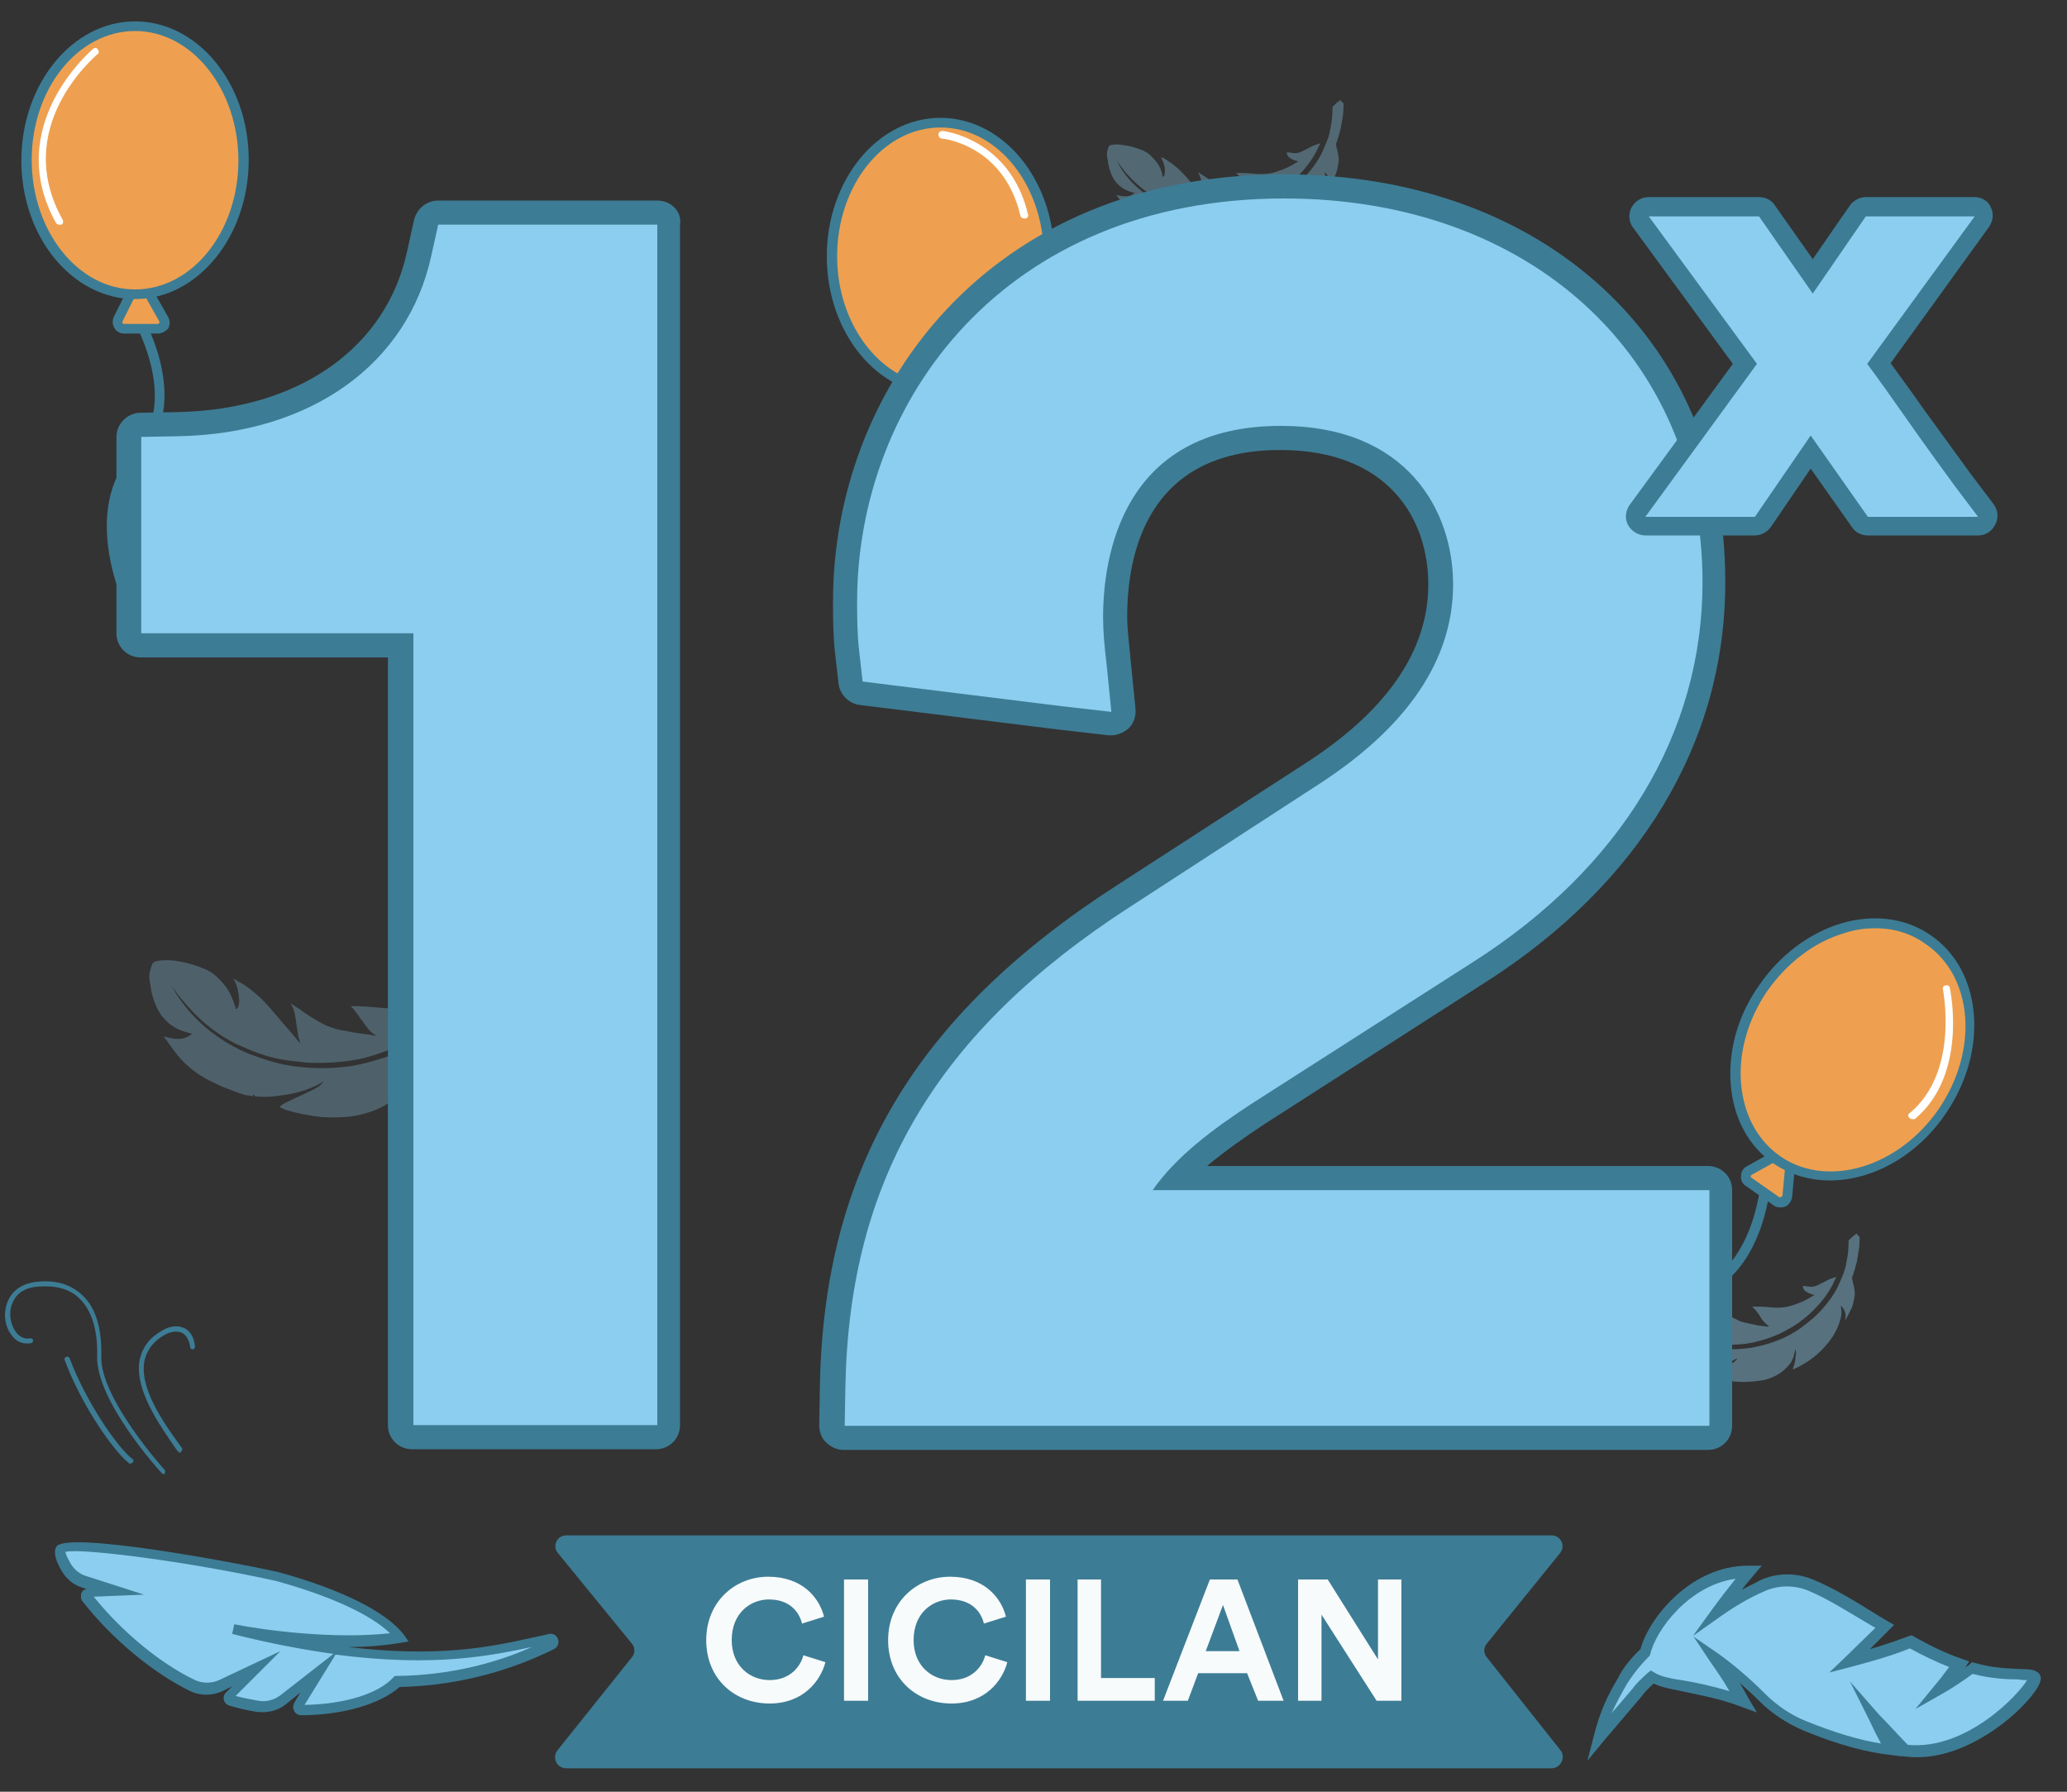 <?xml version="1.0" encoding="utf-8"?>
<!-- Generator: Adobe Illustrator 21.0.0, SVG Export Plug-In . SVG Version: 6.00 Build 0)  -->
<svg version="1.1" id="Layer_1" xmlns="http://www.w3.org/2000/svg" xmlns:xlink="http://www.w3.org/1999/xlink" x="0px" y="0px"
	 viewBox="0 0 300 260" style="enable-background:new 0 0 300 260;" xml:space="preserve">
<rect x="0" y="0" width="300" height="260" fill="#333333" stroke="none"/>
<style type="text/css">
	.st0{opacity:0.35;}
	.st1{fill:#8CCEEF;}
	.st2{opacity:0.3;}
	.st3{opacity:0.4;}
	.st4{fill:#3D7C95;}
	.st5{fill:#EEA050;}
	.st6{fill:#FFFFFF;}
	.st7{fill:#F7FBFC;}
</style>
<g class="st0">
	<g>
		<path class="st1" d="M194.6,14.5C194.5,14.5,194.5,14.5,194.6,14.5c-0.5,0.3-0.8,0.6-1.1,0.9c-0.1,0.1-0.1,0.2-0.1,0.3
			c0,1-0.1,2-0.3,2.9c-0.1,0.7-0.3,1.4-0.6,2.1c-0.2,0.5-0.5,1.1-0.7,1.6c-0.5,1-1.2,2-2,2.9c-0.9,1.1-2,2-3.2,2.9
			c-1.2,0.9-2.6,1.6-4,2.1c-1.1,0.4-2.3,0.7-3.5,0.9c-0.9,0.1-1.7,0.2-2.6,0.2c-1.4,0-2.9-0.1-4.3-0.5c-0.8-0.2-1.5-0.4-2.3-0.7
			c-1.3-0.5-2.5-1.1-3.6-1.9c-1.5-1.1-2.8-2.4-3.8-4.1c-0.1-0.2-0.2-0.4-0.3-0.6c0,0,0.1,0,0.1,0.1c0.5,0.7,1,1.4,1.6,2
			c1.3,1.4,2.7,2.5,4.4,3.3c0.7,0.4,1.5,0.7,2.2,0.9c0.9,0.3,1.8,0.5,2.8,0.6c0.6,0.1,1.2,0.2,1.8,0.2c1.5,0.1,3,0,4.5-0.3
			c0.8-0.2,1.6-0.4,2.4-0.7c0.8-0.3,1.6-0.6,2.4-1.1c1.2-0.6,2.3-1.4,3.3-2.3c1.4-1.3,2.6-2.7,3.5-4.5c0.1-0.3,0.2-0.5,0.4-0.8
			c0,0,0,0,0-0.1c-0.3,0.1-0.6,0.2-0.9,0.3c-0.5,0.2-0.9,0.5-1.4,0.7c-0.5,0.3-1.1,0.5-1.6,0.4c-0.3,0-0.6-0.1-0.9-0.1
			c-0.1,0.2,0.1,0.6,0.4,0.8c0.4,0.3,0.8,0.4,1.2,0.5c0,0,0,0.1-0.1,0.1c-0.9,0.6-2,1.1-3,1.4c-1.1,0.4-2.3,0.4-3.4,0.3
			c-0.8-0.1-1.6-0.1-2.3-0.1c-0.1,0-0.1,0-0.2,0c0.2,0.2,0.3,0.3,0.5,0.5c0.2,0.3,0.5,0.6,0.7,1c0.3,0.5,0.7,1,1.2,1.3
			c0,0,0,0,0,0.1c-0.1,0-0.2,0-0.3,0c-0.5-0.1-1-0.1-1.4-0.2c-0.5-0.1-0.9-0.2-1.4-0.3c-0.5-0.1-1-0.2-1.5-0.5
			c-0.7-0.3-1.3-0.7-1.9-1.1c-0.5-0.3-0.9-0.6-1.4-0.9c0,0.1,0.1,0.3,0.2,0.4c0.2,0.5,0.3,1,0.4,1.5c0.1,0.4,0.1,0.8,0.2,1.2
			c0,0.2,0.1,0.4,0.2,0.7c-0.2-0.2-0.3-0.3-0.5-0.5c-0.8-0.9-1.5-1.8-2.3-2.7c-0.8-0.9-1.7-1.7-2.8-2.4c-0.3-0.2-0.5-0.3-0.8-0.4
			c0,0,0,0,0,0c0.2,0.4,0.4,0.8,0.5,1.3c0.1,0.4,0.1,0.8,0,1.3c0,0.1-0.1,0.3-0.3,0.2l0,0c0-0.1,0-0.2,0-0.3
			c-0.2-0.8-0.6-1.6-1.2-2.2c-0.5-0.6-1-1-1.7-1.3c-0.8-0.3-1.6-0.6-2.5-0.7c-0.6-0.1-1.2-0.2-1.8-0.1c-0.2,0-0.5,0.1-0.6,0.3
			c-0.2,0.5-0.3,1-0.2,1.5c0.1,0.4,0.1,0.8,0.2,1.2c0.2,0.8,0.4,1.5,0.9,2.2c0.6,0.8,1.3,1.3,2.2,1.6c0.2,0.1,0.4,0.1,0.7,0.2
			c-0.8,0.7-1.7,0.5-2.7,0.3c0,0,0,0.1,0.1,0.1c0.3,0.4,0.6,0.8,0.9,1.2c0.7,0.9,1.5,1.7,2.4,2.3c0.7,0.4,1.4,0.8,2.2,1.1
			c0.7,0.3,1.4,0.6,2.2,0.8c0.2,0,0.3,0,0.5,0.1c0.3,0.1,0.3,0.1,0.4-0.2c0,0.1,0,0.1,0,0.2c0,0,0.1,0.1,0.1,0.1
			c0.7,0.1,1.4,0.1,2.1,0c0.5-0.1,1-0.1,1.6-0.3c0.6-0.2,1.2-0.3,1.7-0.6c0.3-0.1,0.7-0.3,1-0.5c0,0,0,0,0,0.1
			c-0.3,0.4-0.6,0.6-1,0.8c-0.8,0.4-1.6,0.7-2.3,1.1c-0.2,0.1-0.4,0.2-0.6,0.3c-0.1,0.1-0.1,0.2,0,0.3c0.2,0.1,0.3,0.1,0.5,0.2
			c1.1,0.3,2.2,0.5,3.3,0.6c1.3,0.1,2.5,0,3.8-0.2c1-0.2,2-0.6,2.9-1.3c0.6-0.5,1.1-1,1.4-1.6l0,0c0,0,0,0,0,0
			c0.1-0.3,0.3-0.6,0.3-0.9c0.1-0.2,0.1-0.4,0.2-0.7c0.1,0.4,0.1,0.7,0,1.1c0,0.6-0.2,1.2-0.4,1.8c0.1,0,0.1,0,0.1,0
			c1.5-0.7,2.8-1.5,4-2.7c1.3-1.3,2.3-2.7,2.8-4.5c0.2-0.6,0.2-1.2,0.1-1.8c0-0.1,0-0.2-0.1-0.3c0.7,0.6,0.9,1.4,0.7,2.2
			c0,0,0.1-0.1,0.1-0.1c0.3-0.6,0.6-1.2,0.9-1.8c0.2-0.6,0.3-1.1,0.4-1.8c0-0.7-0.1-1.3-0.3-1.9c0-0.2-0.1-0.4-0.1-0.6
			c0.3-0.8,0.5-1.5,0.7-2.3c0.1-0.6,0.2-1.2,0.3-1.8c0.1-0.6,0.1-1.2,0.1-1.8C194.6,14.7,194.6,14.6,194.6,14.5z"/>
	</g>
</g>
<g class="st2">
	<g>
		<path class="st1" d="M74.6,129.3c-0.1,0-0.1,0-0.1,0c-0.6,0.4-1.1,0.9-1.5,1.4c-0.1,0.1-0.2,0.3-0.2,0.5c0,1.5-0.1,3-0.4,4.5
			c-0.2,1.1-0.5,2.1-0.9,3.2c-0.3,0.8-0.7,1.6-1.1,2.4c-0.8,1.6-1.9,3.1-3,4.4c-1.4,1.7-3.1,3.1-4.9,4.4c-1.9,1.3-4,2.4-6.2,3.2
			c-1.8,0.6-3.5,1.1-5.4,1.4c-1.3,0.2-2.7,0.3-4,0.3c-2.2,0-4.4-0.2-6.5-0.7c-1.2-0.3-2.4-0.7-3.5-1.1c-2-0.7-3.8-1.7-5.5-2.9
			c-2.4-1.7-4.3-3.7-5.9-6.2c-0.2-0.3-0.3-0.6-0.5-0.9c0.1,0,0.1,0.1,0.1,0.1c0.7,1.1,1.6,2.1,2.5,3.1c1.9,2.1,4.1,3.8,6.7,5.1
			c1.1,0.5,2.3,1,3.4,1.4c1.4,0.5,2.8,0.8,4.2,1c0.9,0.1,1.8,0.2,2.7,0.3c2.3,0.1,4.6,0,6.9-0.4c1.3-0.2,2.5-0.6,3.7-1
			c1.3-0.4,2.5-1,3.7-1.6c1.8-1,3.5-2.1,5-3.5c2.2-2,4.1-4.2,5.3-6.9c0.2-0.4,0.4-0.8,0.5-1.2c0,0,0-0.1,0-0.1
			c-0.5,0.1-0.9,0.2-1.4,0.4c-0.7,0.3-1.4,0.7-2.1,1.1c-0.8,0.4-1.6,0.7-2.5,0.7c-0.4,0-0.9-0.1-1.3-0.2c-0.1,0.4,0.2,0.9,0.6,1.2
			c0.5,0.4,1.2,0.7,1.8,0.8c0,0-0.1,0.1-0.1,0.1c-1.5,0.9-3,1.7-4.6,2.2c-1.7,0.6-3.5,0.6-5.3,0.4c-1.2-0.1-2.4-0.2-3.6-0.2
			c-0.1,0-0.2,0-0.3,0c0.3,0.3,0.5,0.5,0.7,0.8c0.4,0.5,0.7,1,1.1,1.5c0.5,0.7,1,1.5,1.8,1.9c0,0,0,0.1,0,0.1c-0.2,0-0.3,0-0.5-0.1
			c-0.7-0.1-1.5-0.2-2.2-0.3c-0.7-0.1-1.5-0.3-2.2-0.4c-0.8-0.1-1.5-0.4-2.3-0.7c-1-0.5-2-1.1-2.9-1.7c-0.7-0.5-1.4-1-2.2-1.5
			c0.1,0.2,0.2,0.4,0.3,0.6c0.3,0.7,0.4,1.5,0.5,2.3c0.1,0.6,0.2,1.3,0.3,1.9c0.1,0.3,0.2,0.6,0.3,1c-0.3-0.3-0.5-0.5-0.7-0.8
			c-1.2-1.4-2.4-2.8-3.6-4.2c-1.2-1.4-2.6-2.7-4.2-3.7c-0.4-0.2-0.8-0.4-1.2-0.7c0,0,0,0,0,0.1c0.4,0.6,0.6,1.3,0.7,2
			c0.1,0.7,0.2,1.3,0,1.9c-0.1,0.2-0.1,0.4-0.4,0.4l0,0c0-0.2,0-0.3-0.1-0.4c-0.4-1.3-0.9-2.4-1.8-3.4c-0.7-0.8-1.6-1.6-2.6-2
			c-1.2-0.5-2.5-0.9-3.8-1.1c-0.9-0.2-1.9-0.2-2.8-0.1c-0.4,0.1-0.8,0.1-1,0.5c-0.3,0.7-0.5,1.5-0.4,2.3c0.1,0.6,0.2,1.2,0.3,1.8
			c0.3,1.2,0.7,2.3,1.4,3.3c0.9,1.2,2,2,3.4,2.4c0.3,0.1,0.7,0.2,1.1,0.3c-1.3,1.1-2.7,0.8-4.1,0.4c0,0.1,0.1,0.1,0.1,0.2
			c0.5,0.6,0.9,1.3,1.4,1.9c1,1.4,2.3,2.6,3.7,3.5c1.1,0.7,2.2,1.2,3.3,1.7c1.1,0.4,2.2,0.9,3.3,1.2c0.2,0.1,0.5,0,0.7,0.1
			c0.4,0.1,0.4,0.2,0.5-0.3c0,0.1,0,0.2,0.1,0.2c0.1,0.1,0.1,0.2,0.2,0.2c1.1,0.1,2.2,0.1,3.3-0.1c0.8-0.1,1.6-0.2,2.4-0.4
			c0.9-0.2,1.8-0.5,2.7-0.9c0.5-0.2,1-0.5,1.5-0.8c0,0,0,0.1-0.1,0.1c-0.4,0.6-1,0.9-1.6,1.2c-1.2,0.6-2.4,1.1-3.6,1.7
			c-0.3,0.1-0.6,0.3-0.9,0.5c-0.2,0.2-0.2,0.3,0.1,0.4c0.2,0.1,0.5,0.2,0.7,0.3c1.7,0.5,3.4,0.8,5.1,1c1.9,0.1,3.9,0.1,5.8-0.4
			c1.6-0.4,3.1-1,4.4-2c0.9-0.7,1.6-1.5,2.1-2.5l0,0c0,0,0,0,0,0c0.2-0.4,0.4-0.9,0.5-1.3c0.1-0.3,0.2-0.7,0.3-1
			c0.1,0.6,0.1,1.1,0.1,1.7c0,0.9-0.3,1.8-0.7,2.7c0.1,0,0.1,0,0.2,0c2.3-1.1,4.4-2.4,6.2-4.1c2-2,3.6-4.2,4.3-6.9
			c0.2-0.9,0.4-1.8,0.1-2.7c0-0.1-0.1-0.3-0.1-0.4c1.1,0.9,1.3,2.1,1.1,3.4c0.1-0.1,0.1-0.1,0.2-0.2c0.5-0.9,1-1.8,1.3-2.7
			c0.3-0.9,0.5-1.8,0.5-2.7c0-1-0.2-2-0.4-3c-0.1-0.3-0.2-0.6-0.1-0.9c0.4-1.2,0.8-2.4,1-3.6c0.2-0.9,0.3-1.8,0.4-2.8
			c0.1-0.9,0.1-1.9,0.1-2.8C74.7,129.6,74.6,129.4,74.6,129.3z"/>
	</g>
</g>
<g class="st3">
	<g>
		<path class="st1" d="M269.5,179C269.5,179,269.5,179,269.5,179c-0.5,0.3-0.8,0.6-1.1,0.9c-0.1,0.1-0.1,0.2-0.1,0.3
			c0,1-0.1,2-0.3,2.9c-0.1,0.7-0.3,1.4-0.6,2.1c-0.2,0.5-0.5,1.1-0.7,1.6c-0.5,1-1.2,2-2,2.9c-0.9,1.1-2,2-3.2,2.9
			c-1.2,0.9-2.6,1.6-4,2.1c-1.1,0.4-2.3,0.7-3.5,0.9c-0.9,0.1-1.7,0.2-2.6,0.2c-1.4,0-2.9-0.1-4.3-0.5c-0.8-0.2-1.5-0.4-2.3-0.7
			c-1.3-0.5-2.5-1.1-3.6-1.9c-1.5-1.1-2.8-2.4-3.8-4.1c-0.1-0.2-0.2-0.4-0.3-0.6c0,0,0.1,0,0.1,0.1c0.5,0.7,1,1.4,1.6,2
			c1.3,1.4,2.7,2.5,4.4,3.3c0.7,0.4,1.5,0.7,2.2,0.9c0.9,0.3,1.8,0.5,2.8,0.6c0.6,0.1,1.2,0.2,1.8,0.2c1.5,0.1,3,0,4.5-0.3
			c0.8-0.2,1.6-0.4,2.4-0.7c0.8-0.3,1.6-0.6,2.4-1.1c1.2-0.6,2.3-1.4,3.3-2.3c1.4-1.3,2.6-2.7,3.5-4.5c0.1-0.3,0.2-0.5,0.4-0.8
			c0,0,0,0,0-0.1c-0.3,0.1-0.6,0.2-0.9,0.3c-0.5,0.2-0.9,0.5-1.4,0.7c-0.5,0.3-1.1,0.5-1.6,0.4c-0.3,0-0.6-0.1-0.9-0.1
			c-0.1,0.2,0.1,0.6,0.4,0.8c0.4,0.3,0.8,0.4,1.2,0.5c0,0,0,0.1-0.1,0.1c-0.9,0.6-2,1.1-3,1.4c-1.1,0.4-2.3,0.4-3.4,0.3
			c-0.8-0.1-1.6-0.1-2.3-0.1c-0.1,0-0.1,0-0.2,0c0.2,0.2,0.3,0.3,0.5,0.5c0.2,0.3,0.5,0.6,0.7,1c0.3,0.5,0.7,1,1.2,1.3
			c0,0,0,0,0,0.1c-0.1,0-0.2,0-0.3,0c-0.5-0.1-1-0.1-1.4-0.2c-0.5-0.1-0.9-0.2-1.4-0.3c-0.5-0.1-1-0.2-1.5-0.5
			c-0.7-0.3-1.3-0.7-1.9-1.1c-0.5-0.3-0.9-0.6-1.4-0.9c0,0.1,0.1,0.3,0.2,0.4c0.2,0.5,0.3,1,0.4,1.5c0.1,0.4,0.1,0.8,0.2,1.2
			c0,0.2,0.1,0.4,0.2,0.7c-0.2-0.2-0.3-0.3-0.5-0.5c-0.8-0.9-1.5-1.8-2.3-2.7c-0.8-0.9-1.7-1.7-2.8-2.4c-0.3-0.2-0.5-0.3-0.8-0.4
			c0,0,0,0,0,0c0.2,0.4,0.4,0.8,0.5,1.3c0.1,0.4,0.1,0.8,0,1.3c0,0.1-0.1,0.3-0.3,0.2l0,0c0-0.1,0-0.2,0-0.3
			c-0.2-0.8-0.6-1.6-1.2-2.2c-0.5-0.6-1-1-1.7-1.3c-0.8-0.3-1.6-0.6-2.5-0.7c-0.6-0.1-1.2-0.2-1.8-0.1c-0.2,0-0.5,0.1-0.6,0.3
			c-0.2,0.5-0.3,1-0.2,1.5c0.1,0.4,0.1,0.8,0.2,1.2c0.2,0.8,0.4,1.5,0.9,2.2c0.6,0.8,1.3,1.3,2.2,1.6c0.2,0.1,0.4,0.1,0.7,0.2
			c-0.8,0.7-1.7,0.5-2.7,0.3c0,0,0,0.1,0.1,0.1c0.3,0.4,0.6,0.8,0.9,1.2c0.7,0.9,1.5,1.7,2.4,2.3c0.7,0.4,1.4,0.8,2.2,1.1
			c0.7,0.3,1.4,0.6,2.2,0.8c0.2,0,0.3,0,0.5,0.1c0.3,0.1,0.3,0.1,0.4-0.2c0,0.1,0,0.1,0,0.2c0,0,0.1,0.1,0.1,0.1
			c0.7,0.1,1.4,0.1,2.1,0c0.5-0.1,1-0.1,1.6-0.3c0.6-0.2,1.2-0.3,1.7-0.6c0.3-0.1,0.7-0.3,1-0.5c0,0,0,0,0,0.1
			c-0.3,0.4-0.6,0.6-1,0.8c-0.8,0.4-1.6,0.7-2.3,1.1c-0.2,0.1-0.4,0.2-0.6,0.3c-0.1,0.1-0.1,0.2,0,0.3c0.2,0.1,0.3,0.1,0.5,0.2
			c1.1,0.3,2.2,0.5,3.3,0.6c1.3,0.1,2.5,0,3.8-0.2c1-0.2,2-0.6,2.9-1.3c0.6-0.5,1.1-1,1.4-1.6l0,0c0,0,0,0,0,0
			c0.1-0.3,0.3-0.6,0.3-0.9c0.1-0.2,0.1-0.4,0.2-0.7c0.1,0.4,0.1,0.7,0,1.1c0,0.6-0.2,1.2-0.4,1.8c0.1,0,0.1,0,0.1,0
			c1.5-0.7,2.8-1.5,4-2.7c1.3-1.3,2.3-2.7,2.8-4.5c0.2-0.6,0.2-1.2,0.1-1.8c0-0.1,0-0.2-0.1-0.3c0.7,0.6,0.9,1.4,0.7,2.2
			c0,0,0.1-0.1,0.1-0.1c0.3-0.6,0.6-1.2,0.9-1.8c0.2-0.6,0.3-1.1,0.4-1.8c0-0.7-0.1-1.3-0.3-1.9c0-0.2-0.1-0.4-0.1-0.6
			c0.3-0.8,0.5-1.5,0.7-2.3c0.1-0.6,0.2-1.2,0.3-1.8c0.1-0.6,0.1-1.2,0.1-1.8C269.6,179.2,269.5,179.1,269.5,179z"/>
	</g>
</g>
<g>
	<g>
		<g>
			<path class="st4" d="M135.3,102.3c-0.3-0.6-6.8-14.4,1.1-22.8c7.2-7.6-0.5-20-0.6-20.2l1.2-0.8c0.3,0.5,8.3,13.5,0.4,21.9
				c-7.2,7.7-0.9,21.1-0.8,21.2L135.3,102.3z"/>
		</g>
	</g>
	<g>
		<g>
			<path class="st5" d="M136.4,55.6l-2.3,4.6c-0.3,0.6,0.1,1.4,0.9,1.4h4.9c0.7,0,1.2-0.8,0.8-1.4l-2.6-4.6
				C137.7,54.9,136.7,54.9,136.4,55.6z"/>
		</g>
		<g>
			<path class="st4" d="M139.8,62.3h-4.9c-0.6,0-1.1-0.3-1.4-0.8c-0.3-0.5-0.3-1.1-0.1-1.6l2.3-4.6c0.3-0.6,0.8-0.9,1.5-0.9
				c0.6,0,1.2,0.3,1.5,0.9l2.6,4.6c0.3,0.5,0.3,1.1,0,1.7C141,62,140.4,62.3,139.8,62.3z M137.2,55.8c0,0-0.2,0-0.2,0.1l-2.3,4.6
				c-0.1,0.1,0,0.2,0,0.3c0,0,0.1,0.1,0.2,0.1h4.9c0.1,0,0.2-0.1,0.2-0.1c0,0,0.1-0.1,0-0.3l-2.6-4.6
				C137.4,55.8,137.3,55.8,137.2,55.8z"/>
		</g>
	</g>
	<g>
		<g>
			<ellipse class="st5" cx="136.5" cy="37.2" rx="15.8" ry="19.4"/>
		</g>
		<g>
			<path class="st4" d="M136.5,57.3c-9.1,0-16.5-9-16.5-20.1c0-11.1,7.4-20.1,16.5-20.1c9.1,0,16.5,9,16.5,20.1
				C153,48.3,145.6,57.3,136.5,57.3z M136.5,18.5c-8.3,0-15,8.4-15,18.7s6.8,18.7,15,18.7s15-8.4,15-18.7S144.8,18.5,136.5,18.5z"/>
		</g>
	</g>
</g>
<g>
	<g>
		<g>
			<path class="st4" d="M232.5,205.6l-1.4-0.2c0.1-0.6,2.5-15.7,13.7-18.2c10.2-2.2,10.9-16.8,10.9-17l1.4,0.1
				c0,0.6-0.7,15.8-12,18.3C234.8,190.8,232.5,205.4,232.5,205.6z"/>
		</g>
	</g>
	<g>
		<g>
			<path class="st5" d="M258.4,167.4l-4.5,2.5c-0.6,0.4-0.7,1.2-0.1,1.6l4,2.8c0.6,0.4,1.4,0,1.5-0.7l0.5-5.3
				C259.9,167.6,259.1,167,258.4,167.4z"/>
		</g>
		<g>
			<path class="st4" d="M258.3,175.2c-0.3,0-0.7-0.1-0.9-0.3l-4-2.8c-0.5-0.3-0.8-0.9-0.7-1.5c0-0.6,0.3-1.1,0.9-1.4l4.5-2.5
				c0.5-0.3,1.2-0.3,1.7,0.1c0.5,0.3,0.8,0.9,0.8,1.6l-0.5,5.3c-0.1,0.6-0.4,1.1-1,1.4C258.8,175.2,258.6,175.2,258.3,175.2z
				 M258.7,168l-4.5,2.5c-0.1,0.1-0.1,0.2-0.1,0.2c0,0.1,0,0.2,0.1,0.2l4,2.8c0.1,0.1,0.2,0,0.3,0c0.1,0,0.1-0.1,0.2-0.2l0.5-5.3
				c0-0.1-0.1-0.2-0.1-0.2C258.9,168,258.8,168,258.7,168L258.7,168z"/>
		</g>
	</g>
	<g>
		<g>
			
				<ellipse transform="matrix(0.565 -0.825 0.825 0.565 -8.659 288.213)" class="st5" cx="268.9" cy="152.3" rx="19.4" ry="15.8"/>
		</g>
		<g>
			<path class="st4" d="M265.6,171.3c-2.9,0-5.7-0.8-8.1-2.4c-3.7-2.5-5.9-6.6-6.3-11.5c-0.4-4.9,1-10,4.1-14.4
				c3-4.4,7.3-7.6,11.9-9c4.7-1.4,9.4-0.8,13,1.7c7.5,5.1,8.5,16.7,2.2,25.9l0,0C278.2,167.8,271.7,171.3,265.6,171.3z M272.2,134.7
				c-1.5,0-3,0.2-4.5,0.7c-4.4,1.3-8.3,4.3-11.2,8.4c-2.8,4.1-4.2,8.9-3.8,13.5c0.4,4.5,2.4,8.2,5.7,10.5c6.8,4.7,17.2,1.6,23-6.9
				c5.8-8.5,5-19.2-1.9-23.9C277.3,135.4,274.8,134.7,272.2,134.7z"/>
		</g>
	</g>
</g>
<g>
	<g>
		<g>
			<path class="st4" d="M18.3,88.4C18,87.8,11.5,74,19.4,65.6c7.2-7.6-0.5-20-0.6-20.2l1.2-0.8c0.3,0.5,8.3,13.5,0.4,21.9
				c-7.2,7.7-0.9,21.1-0.8,21.2L18.3,88.4z"/>
		</g>
	</g>
	<g>
		<g>
			<path class="st5" d="M19.4,41.7l-2.3,4.6c-0.3,0.6,0.1,1.4,0.9,1.4h4.9c0.7,0,1.2-0.8,0.8-1.4l-2.6-4.6
				C20.8,40.9,19.8,41,19.4,41.7z"/>
		</g>
		<g>
			<path class="st4" d="M22.9,48.4H18c-0.6,0-1.1-0.3-1.4-0.8c-0.3-0.5-0.3-1.1-0.1-1.6l2.3-4.6c0.3-0.6,0.8-0.9,1.5-0.9
				c0.6,0,1.2,0.3,1.5,0.9l2.6,4.6c0.3,0.5,0.3,1.1,0,1.7C24,48.1,23.5,48.4,22.9,48.4z M20.1,42l-2.3,4.6c-0.1,0.1,0,0.2,0,0.3
				S17.8,47,18,47h4.9c0.1,0,0.2-0.1,0.2-0.1c0,0,0.1-0.1,0-0.3L20.5,42c-0.1-0.1-0.2-0.1-0.2-0.1C20.2,41.8,20.1,41.8,20.1,42
				L20.1,42z"/>
		</g>
	</g>
	<g>
		<g>
			<ellipse class="st5" cx="19.6" cy="23.2" rx="15.8" ry="19.4"/>
		</g>
		<g>
			<path class="st4" d="M19.6,43.4c-9.1,0-16.5-9-16.5-20.1S10.5,3.1,19.6,3.1c9.1,0,16.5,9,16.5,20.1S28.7,43.4,19.6,43.4z
				 M19.6,4.5c-8.3,0-15,8.4-15,18.7S11.3,42,19.6,42c8.3,0,15-8.4,15-18.7S27.9,4.5,19.6,4.5z"/>
		</g>
	</g>
	<g>
		<g>
			<path class="st6" d="M8.6,32.6c-0.2,0-0.4-0.1-0.5-0.3C0.3,18.2,13.4,7.2,13.5,7.1c0.2-0.2,0.6-0.2,0.7,0.1
				c0.2,0.2,0.2,0.6-0.1,0.7C13.7,8.3,1.6,18.5,9.1,31.9c0.1,0.3,0.1,0.6-0.2,0.7C8.8,32.6,8.7,32.6,8.6,32.6z"/>
		</g>
	</g>
</g>
<g>
	<g>
		<path class="st6" d="M148.6,31.7c-0.2,0-0.5-0.2-0.5-0.4c-2.4-10.3-11.3-11.2-11.4-11.2c-0.3,0-0.5-0.3-0.5-0.6
			c0-0.3,0.3-0.5,0.6-0.5c0.1,0,9.8,1.1,12.4,12.1c0.1,0.3-0.1,0.6-0.4,0.6C148.6,31.7,148.6,31.7,148.6,31.7z"/>
	</g>
</g>
<g>
	<g>
		<path class="st6" d="M277.5,162.4c-0.2,0-0.3-0.1-0.4-0.2c-0.2-0.2-0.2-0.6,0.1-0.7c7.2-6,4.8-17.8,4.8-17.9
			c-0.1-0.3,0.1-0.6,0.4-0.6c0.3-0.1,0.6,0.1,0.6,0.4c0.1,0.5,2.6,12.6-5.1,19C277.8,162.4,277.7,162.4,277.5,162.4z"/>
	</g>
</g>
<g>
	<g>
		<path class="st4" d="M18.9,212.4c-0.1,0-0.1,0-0.2-0.1c-2.1-1.6-6.8-8.2-9.3-14.9c-0.1-0.2,0-0.4,0.2-0.5c0.2-0.1,0.4,0,0.5,0.2
			c2.5,6.6,7.1,13.1,9.1,14.6c0.2,0.1,0.2,0.3,0.1,0.5C19.1,212.3,19,212.4,18.9,212.4z"/>
	</g>
</g>
<g>
	<g>
		<path class="st4" d="M26.1,210.8c-0.1,0-0.2-0.1-0.3-0.2l-0.3-0.4c-2.4-3.5-6.1-8.7-5.2-13c0.4-1.7,1.4-3.1,3.2-4.1
			c1.1-0.7,2.3-0.8,3.2-0.4c0.9,0.4,1.5,1.4,1.6,2.7c0,0.2-0.1,0.4-0.3,0.4c-0.2,0-0.4-0.1-0.4-0.3c-0.1-1-0.6-1.8-1.2-2.1
			c-0.7-0.3-1.6-0.2-2.5,0.3c-1.6,0.9-2.5,2.1-2.9,3.6c-0.9,4,2.7,9.1,5.1,12.4l0.3,0.4c0.1,0.2,0.1,0.4-0.1,0.5
			C26.2,210.8,26.2,210.8,26.1,210.8z"/>
	</g>
</g>
<g>
	<g>
		<path class="st4" d="M23.8,213.9c-0.1,0-0.2,0-0.3-0.1c-0.4-0.4-9.6-10.6-9.4-17c0.1-3.8-0.8-6.7-2.6-8.4c-1.4-1.4-3.5-1.9-6-1.7
			c-2.4,0.2-3.3,1.4-3.7,2.4c-0.6,1.4-0.3,3.2,0.6,4.3c0.4,0.5,1.1,1,2,0.8c0.2,0,0.4,0.1,0.4,0.3c0,0.2-0.1,0.4-0.3,0.4
			c-1,0.2-2-0.1-2.7-1c-1.1-1.3-1.4-3.3-0.7-5c0.7-1.7,2.2-2.7,4.3-2.9c2.7-0.3,4.9,0.4,6.5,1.9c2,1.8,2.9,4.9,2.8,8.9
			c-0.2,6.1,9.1,16.4,9.2,16.5c0.1,0.1,0.1,0.4,0,0.5C24,213.9,23.9,213.9,23.8,213.9z"/>
	</g>
</g>
<g id="XMLID_81_">
	<g>
		<path class="st1" d="M33.7,236.5c3.6,0.7,15.3,2.5,24.2,1.1c-2.7-3.5-9.7-6.6-17.9-8.8c-11.9-2.6-30.3-5.3-31.3-3.9
			c-0.3,0.3,0,1.2,0.6,2.5c0.6,1.1,1.6,1.9,2.8,2.3l4.5,1.4l-3.8,0.2c-0.2,0-0.3,0.1-0.4,0.3c-0.1,0.1,0,0.3,0.1,0.4
			c3.5,4.4,9.1,9.7,15.3,12.7c1.3,0.6,2.8,0.6,4.1,0l5.1-2.4l-3.8,3.8c-0.1,0.1-0.1,0.3-0.1,0.4c0,0.1,0.2,0.3,0.3,0.3
			c1.3,0.4,2.6,0.7,3.8,0.9c1.3,0.2,2.7-0.1,3.7-0.9l5.4-4.2l-3.1,5c-0.1,0.1-0.1,0.3,0,0.4c0.1,0.1,0.2,0.2,0.4,0.2
			c6.2,0,11.6-1.7,14-4.3c8.4-0.1,16.2-2.3,22.4-5.4c0.2-0.1,0.3-0.3,0.2-0.5c-0.1-0.2-0.3-0.3-0.5-0.3
			C72.2,239.1,61.2,243.2,33.7,236.5L33.7,236.5z M33.7,236.5"/>
	</g>
	<g>
		<path class="st4" d="M43.7,248.9c-0.4,0-0.8-0.2-1-0.6c-0.2-0.4-0.2-0.8,0-1.2l0.9-1.5l-2.1,1.7c-1.2,1-2.8,1.3-4.3,1.1
			c-1.3-0.2-2.6-0.5-3.9-0.9c-0.4-0.1-0.7-0.4-0.8-0.8c-0.1-0.4,0-0.8,0.3-1.1l0.9-0.9l-1.4,0.7c-1.5,0.7-3.2,0.7-4.7,0
			c-5.3-2.6-11.2-7.4-15.6-13c-0.3-0.3-0.3-0.8-0.2-1.2c0.1-0.3,0.4-0.6,0.8-0.6l-0.6-0.2c-1.4-0.4-2.5-1.4-3.2-2.7
			c-0.9-1.6-1-2.7-0.6-3.3c1.7-2.2,25.8,2.3,32.1,3.7c6.6,1.8,15,4.9,18.3,9.1l0.7,1l-1.2,0.2c-2.4,0.4-5,0.6-7.6,0.6
			c13.4,1.6,21-0.1,26.5-1.3c1-0.2,1.9-0.4,2.7-0.6c0.6-0.1,1.1,0.2,1.3,0.8c0.2,0.5-0.1,1.2-0.6,1.4c-4.8,2.4-12.6,5.3-22.4,5.5
			C55.3,247.2,49.9,248.9,43.7,248.9z M48.7,240.1l-4.5,7.3c5.8-0.1,10.7-1.6,12.9-4l0.2-0.2l0.3,0c8.2-0.1,14.9-2.1,19.6-4.2
			c0,0,0,0,0,0C71.4,240.2,63.3,242,48.7,240.1z M34.2,246.1c1.1,0.3,2.2,0.5,3.3,0.7c1.1,0.2,2.3-0.1,3.2-0.8l7.7-6
			c-4.3-0.6-9.2-1.5-14.7-2.9l0.3-1.4c4.5,0.9,14.6,2.2,22.6,1.3c-2.8-2.7-8.6-5.4-16.6-7.6c-12.7-2.8-28.3-4.8-30.5-4.2
			c0,0.2,0.2,0.7,0.7,1.6c0.5,0.9,1.3,1.6,2.3,1.9l8.4,2.7l-7.3,0.3c4.2,5.2,9.7,9.7,14.7,12.1c1.1,0.5,2.4,0.5,3.5,0l8.9-4.2
			L34.2,246.1z M79.7,237.8C79.7,237.8,79.7,237.8,79.7,237.8C79.7,237.8,79.7,237.8,79.7,237.8z M13,231.4
			C13,231.4,13,231.4,13,231.4z M9.2,225.3L9.2,225.3L9.2,225.3z"/>
	</g>
</g>
<g id="XMLID_1247_">
	<g>
		<path class="st1" d="M276.5,254c9.5,1.1,18.6-8.7,18.6-10.5c0-1.1-3.8,0.1-9-1.4c-1.6,1.2-3.2,2.3-4.8,3.2c1-1.2,1.9-2.4,2.9-3.7
			c-2.2-0.8-4.6-1.9-7-3.3c-3,1.2-5.9,2-8.9,2.8c1.7-1.6,3.4-3.3,5.1-5c-3.7-2.3-7.5-4.6-10.8-6c-2.2-0.9-4.8-0.9-7,0.1
			c-2.1,1-4.3,2.1-6.4,3.6c1.5-2,3-3.9,4.5-5.7c-7.9-0.1-14,7.2-15.1,11.7c-1.7,1.7-2.8,3.3-3.2,4.1c-1.5,2.5-2.6,4.8-3.5,8.3
			c0,0,5.6-6.7,5.6-6.7c0.4-0.5,1.1-1.3,2.1-2.2c2.2,1.4,7,1.2,13.1,3.6c-1.3-2.2-2.6-4.3-3.9-6.3c2.3,1.6,4.5,3.5,6.7,5.8
			c1.7,1.7,3.8,3.1,6,4c3.9,1.6,8.3,3.1,12.7,3.5c-0.8-1.5-1.6-3.1-2.4-4.6C273.6,250.9,275.1,252.5,276.5,254L276.5,254z
			 M276.5,254"/>
	</g>
	<g>
		<path class="st4" d="M230.4,255.5l0.9-3.5c0.9-3.7,2.1-6.1,3.6-8.6c0.4-0.9,1.5-2.5,3.2-4.1c1.2-4.5,7.3-12.1,15.6-12.1
			c0.1,0,0.2,0,0.3,0l1.7,0l-1.1,1.3c-0.6,0.7-1.2,1.4-1.8,2.2c0.9-0.5,1.8-0.9,2.7-1.4c2.4-1.1,5.2-1.1,7.6-0.1
			c3,1.2,6.4,3.3,9.6,5.3l2.2,1.3l-0.7,0.7c-1,1-1.9,1.9-2.8,2.8c1.8-0.5,3.8-1.2,5.7-1.9l0.4-0.1l0.3,0.2c2.5,1.4,4.8,2.5,6.9,3.2
			l1.1,0.4l-0.6,0.9c0.2-0.2,0.5-0.3,0.7-0.5l0.3-0.3l0.4,0.1c2.7,0.8,5.1,0.8,6.6,0.9c1.4,0,2.2,0.1,2.7,0.6
			c0.2,0.2,0.3,0.5,0.3,0.8c-0.1,1.4-2.4,3.9-4.5,5.7c-2.3,1.9-8.3,6.4-15.1,5.6l-0.3,0l-0.2-0.2c-0.1-0.1-0.2-0.2-0.2-0.3l0.3,0.5
			l-1.5-0.2c-3.8-0.4-7.9-1.5-13-3.6c-2.3-1-4.5-2.4-6.3-4.2c-1-1-2-1.9-2.9-2.7c0.4,0.7,0.9,1.5,1.3,2.3l1.2,2l-2.2-0.8
			c-3.1-1.2-6-1.7-8.3-2.2c-1.8-0.4-3.3-0.6-4.5-1.2c-0.7,0.7-1.3,1.2-1.6,1.7c0,0-5.6,6.6-5.7,6.7L230.4,255.5z M276.9,253.2
			c8.5,0.8,16.1-7.3,17.3-9.4c-0.3,0-0.8,0-1.3-0.1c-1.6,0-3.9-0.1-6.6-0.8c-1.5,1.1-3,2.1-4.6,3l-3.7,2.1l2.7-3.3
			c0.8-0.9,1.5-1.9,2.2-2.8c-1.8-0.7-3.7-1.6-5.7-2.7c-3,1.2-6,2-8.6,2.7l-3.1,0.8l2.3-2.2c1.3-1.3,2.8-2.7,4.4-4.3l-0.4-0.2
			c-3.4-2-6.5-4-9.4-5.2c-2-0.8-4.3-0.8-6.3,0.1c-2.3,1-4.3,2.2-6.3,3.6l-4.1,2.9l2.9-4c1.1-1.5,2.2-2.9,3.3-4.3
			c-6.7,0.9-11.6,7.4-12.4,11l-0.1,0.2l-0.2,0.2c-1.7,1.7-2.7,3.3-3.1,3.9c-0.8,1.4-1.5,2.7-2.2,4.2c0.8-0.9,1.7-2,3-3.5
			c0.4-0.6,1.2-1.4,2.2-2.3l0.5-0.4l0.5,0.3c0.9,0.6,2.5,0.9,4.5,1.2c1.8,0.3,4,0.8,6.4,1.5c-0.9-1.6-1.9-3-2.8-4.3l-2.4-3.6
			l3.5,2.4c2.1,1.5,4.4,3.4,6.9,5.9c1.6,1.6,3.6,3,5.8,3.9c4.2,1.7,7.8,2.8,11,3.3c-0.6-1.1-1.1-2.1-1.6-3.2l-2.9-5.8l4.3,4.9
			C274.3,250.4,275.6,251.9,276.9,253.2z"/>
	</g>
</g>
<g>
	<g>
		<g>
			<path class="st1" d="M60,208.6c-1,0-1.8-0.8-1.8-1.8V93.7H20.5c-1,0-1.8-0.8-1.8-1.8V63.4c0-1,0.8-1.7,1.7-1.8l5.5-0.1
				c18.3-0.4,31.7-9.9,34.9-24.8l1-4.5c0.2-0.8,0.9-1.4,1.7-1.4h31.8c1,0,1.8,0.8,1.8,1.8v174.2c0,1-0.8,1.8-1.8,1.8H60z"/>
		</g>
	</g>
	<g>
		<g>
			<path class="st4" d="M95.4,32.6v174.2H60V91.9H20.5V63.4l5.5-0.1c19.2-0.4,33.2-10.5,36.6-26.2l1-4.5H95.4 M95.4,29.1H63.6
				c-1.7,0-3.1,1.2-3.5,2.8l-1,4.5c-3,14.1-15.7,23-33.2,23.4l-5.5,0.1c-1.9,0-3.5,1.6-3.5,3.5v28.5c0,2,1.6,3.5,3.5,3.5h35.9v111.4
				c0,2,1.6,3.5,3.5,3.5h35.4c2,0,3.5-1.6,3.5-3.5V32.6C99,30.7,97.4,29.1,95.4,29.1L95.4,29.1z"/>
		</g>
	</g>
</g>
<g>
	<g>
		<g>
			<path class="st1" d="M122.6,208.6c-0.5,0-0.9-0.2-1.3-0.5c-0.3-0.3-0.5-0.8-0.5-1.3l0.1-5.8c0.6-30.6,13.6-52.5,42.1-71
				l27.1-17.6c12.6-8.1,19-17.4,19-27.7c0-9.8-6.1-21.2-23.3-21.2c-20.9,0-24,16.3-24,26c0,1.9,0.2,4.1,0.5,6.5l0.7,7
				c0.1,0.5-0.1,1.1-0.5,1.4c-0.3,0.3-0.8,0.5-1.2,0.5c-0.1,0-0.1,0-0.2,0l-7-0.8l-29.1-3.6c-0.8-0.1-1.5-0.7-1.5-1.6l-0.5-4.4
				c-0.3-2.7-0.3-5.2-0.3-7.4c0-29.9,21.9-60.2,63.7-60.2c36.8,0,62.5,23.6,62.5,57.4c0,22.5-12.1,42.6-34.1,56.5l-32.2,20.6
				c-4,2.6-8.3,5.6-11.6,9.2h77.1c1,0,1.8,0.8,1.8,1.8v34.2c0,1-0.8,1.8-1.8,1.8H122.6z"/>
		</g>
	</g>
	<g>
		<g>
			<path class="st4" d="M186.4,28.8c35.7,0,60.7,22.9,60.7,55.7c0,21.9-11.8,41.4-33.3,55.1l-32.2,20.6c-5.5,3.6-10.9,7.6-14.3,12.5
				h80.8v34.2H122.6l0.1-5.8c0.6-30,13.3-51.4,41.3-69.5l27.1-17.6c13.1-8.4,19.8-18.2,19.8-29.2c0-10.6-6.6-23-25-23
				c-23.3,0-25.8,19.4-25.8,27.8c0,2,0.2,4.3,0.5,6.7l0.7,7l-7-0.8l-29.1-3.6l-0.5-4.4c-0.3-2.6-0.3-5-0.3-7.2
				C124.4,58.2,145.7,28.8,186.4,28.8 M186.4,25.3c-43,0-65.5,31.2-65.5,62c0,2.2,0,4.8,0.3,7.5l0.5,4.4c0.2,1.6,1.5,2.9,3.1,3.1
				l29.1,3.6l7,0.8c0.1,0,0.3,0,0.4,0c0.9,0,1.8-0.4,2.5-1c0.8-0.8,1.1-1.8,1-2.9l-0.7-7c-0.2-2.3-0.5-4.5-0.5-6.3
				c0-9.1,2.9-24.2,22.2-24.2c15.8,0,21.5,10.1,21.5,19.5c0,9.7-6.1,18.5-18.2,26.2l-27.2,17.6c-29.1,18.8-42.3,41.1-42.9,72.4
				l-0.1,5.8c0,0.9,0.3,1.9,1,2.5c0.7,0.7,1.6,1.1,2.5,1.1h125.5c2,0,3.5-1.6,3.5-3.5v-34.2c0-2-1.6-3.5-3.5-3.5h-72.7
				c2.6-2.2,5.5-4.2,8.2-6l32.1-20.6c22.5-14.3,34.9-34.9,34.9-58C250.6,49.6,224.2,25.3,186.4,25.3L186.4,25.3z"/>
		</g>
	</g>
</g>
<g>
	<g>
		<path class="st4" d="M226.4,225.4c0.9-1.1,0.1-2.6-1.2-2.6h-51.5h-14.9H82.2c-1.4,0-2.1,1.6-1.2,2.6l10.7,13.1
			c0.5,0.6,0.5,1.4,0,2L80.9,254c-0.8,1.1-0.1,2.6,1.3,2.6h76.5h14.9h51.6c1.3,0,2.1-1.6,1.3-2.6l-10.7-13.5c-0.5-0.6-0.5-1.4,0-2
			L226.4,225.4z"/>
	</g>
</g>
<g>
	<path class="st7" d="M102.5,238c0-5.6,4.2-9.2,9-9.2c4.9,0,7.4,3,8.1,5.8l-3.2,1c-0.4-1.7-1.8-3.5-4.8-3.5c-2.6,0-5.4,1.9-5.4,5.9
		c0,3.7,2.6,5.8,5.5,5.8c3,0,4.5-2,4.9-3.6l3.2,1c-0.7,2.7-3.2,6-8.1,6C106.6,247.2,102.5,243.6,102.5,238z"/>
	<path class="st7" d="M122.5,246.8v-17.6h3.5v17.6H122.5z"/>
	<path class="st7" d="M128.9,238c0-5.6,4.2-9.2,9-9.2c4.9,0,7.4,3,8.1,5.8l-3.2,1c-0.4-1.7-1.8-3.5-4.8-3.5c-2.6,0-5.4,1.9-5.4,5.9
		c0,3.7,2.6,5.8,5.5,5.8c3,0,4.5-2,4.9-3.6l3.2,1c-0.7,2.7-3.2,6-8.1,6C133,247.2,128.9,243.6,128.9,238z"/>
	<path class="st7" d="M148.9,246.8v-17.6h3.5v17.6H148.9z"/>
	<path class="st7" d="M156.4,246.8v-17.6h3.4v14.3h7.8v3.3H156.4z"/>
	<path class="st7" d="M181,242.8h-7.1l-1.5,4h-3.6l6.8-17.6h4l6.7,17.6h-3.7L181,242.8z M175,239.6h4.9l-2.4-6.7L175,239.6z"/>
	<path class="st7" d="M199.8,246.8l-8-12.5v12.5h-3.4v-17.6h4.3l7.3,11.6v-11.6h3.4v17.6H199.8z"/>
</g>
<g>
	<g>
		<g>
			<path class="st1" d="M271.1,76.4c-0.5,0-0.9-0.2-1.2-0.6l-7.1-10.2l-7,10.2c-0.3,0.4-0.7,0.6-1.2,0.6h-15.9c-0.5,0-1-0.3-1.3-0.8
				c-0.2-0.5-0.2-1,0.1-1.5l15.6-21.3l-15.1-20.6c-0.3-0.4-0.4-1-0.1-1.5c0.2-0.5,0.7-0.8,1.3-0.8h16c0.5,0,0.9,0.2,1.2,0.6l6.6,9.5
				l6.5-9.5c0.3-0.4,0.7-0.6,1.2-0.6h15.8c0.5,0,1,0.3,1.3,0.8c0.2,0.5,0.2,1-0.1,1.5l-14.9,20.6c1.4,2,3.3,4.6,5.2,7.2
				c2.7,3.8,5.8,8,6.9,9.5l3.4,4.5c0.3,0.4,0.4,1,0.1,1.5c-0.2,0.5-0.7,0.8-1.3,0.8H271.1z"/>
		</g>
	</g>
	<g>
		<g>
			<path class="st4" d="M286.6,31.4L271,52.8c1.5,2,3.7,5.1,5.8,8.1c2.8,4,5.8,8.1,6.9,9.6l3.4,4.5h-16l-8.3-11.8L254.7,75h-15.9
				L255,52.8l-15.7-21.4h16l7.8,11.2l7.7-11.2H286.6 M286.6,28.6h-15.8c-0.9,0-1.8,0.5-2.3,1.2l-5.4,7.8l-5.5-7.8
				c-0.5-0.8-1.4-1.2-2.3-1.2h-16c-1.1,0-2,0.6-2.5,1.5c-0.5,0.9-0.4,2.1,0.2,2.9l14.5,19.8l-15,20.5c-0.6,0.9-0.7,2-0.2,2.9
				c0.5,0.9,1.5,1.5,2.5,1.5h15.9c0.9,0,1.8-0.5,2.3-1.2l5.8-8.5l6,8.5c0.5,0.8,1.4,1.2,2.3,1.2h16c1.1,0,2-0.6,2.5-1.6
				c0.5-1,0.4-2.1-0.3-3l-3.4-4.5c-1.1-1.5-4.2-5.8-6.9-9.5c-1.6-2.3-3.3-4.6-4.6-6.4l14.3-19.8c0.6-0.9,0.7-2,0.2-2.9
				C288.6,29.2,287.6,28.6,286.6,28.6L286.6,28.6z"/>
		</g>
	</g>
</g>
</svg>
